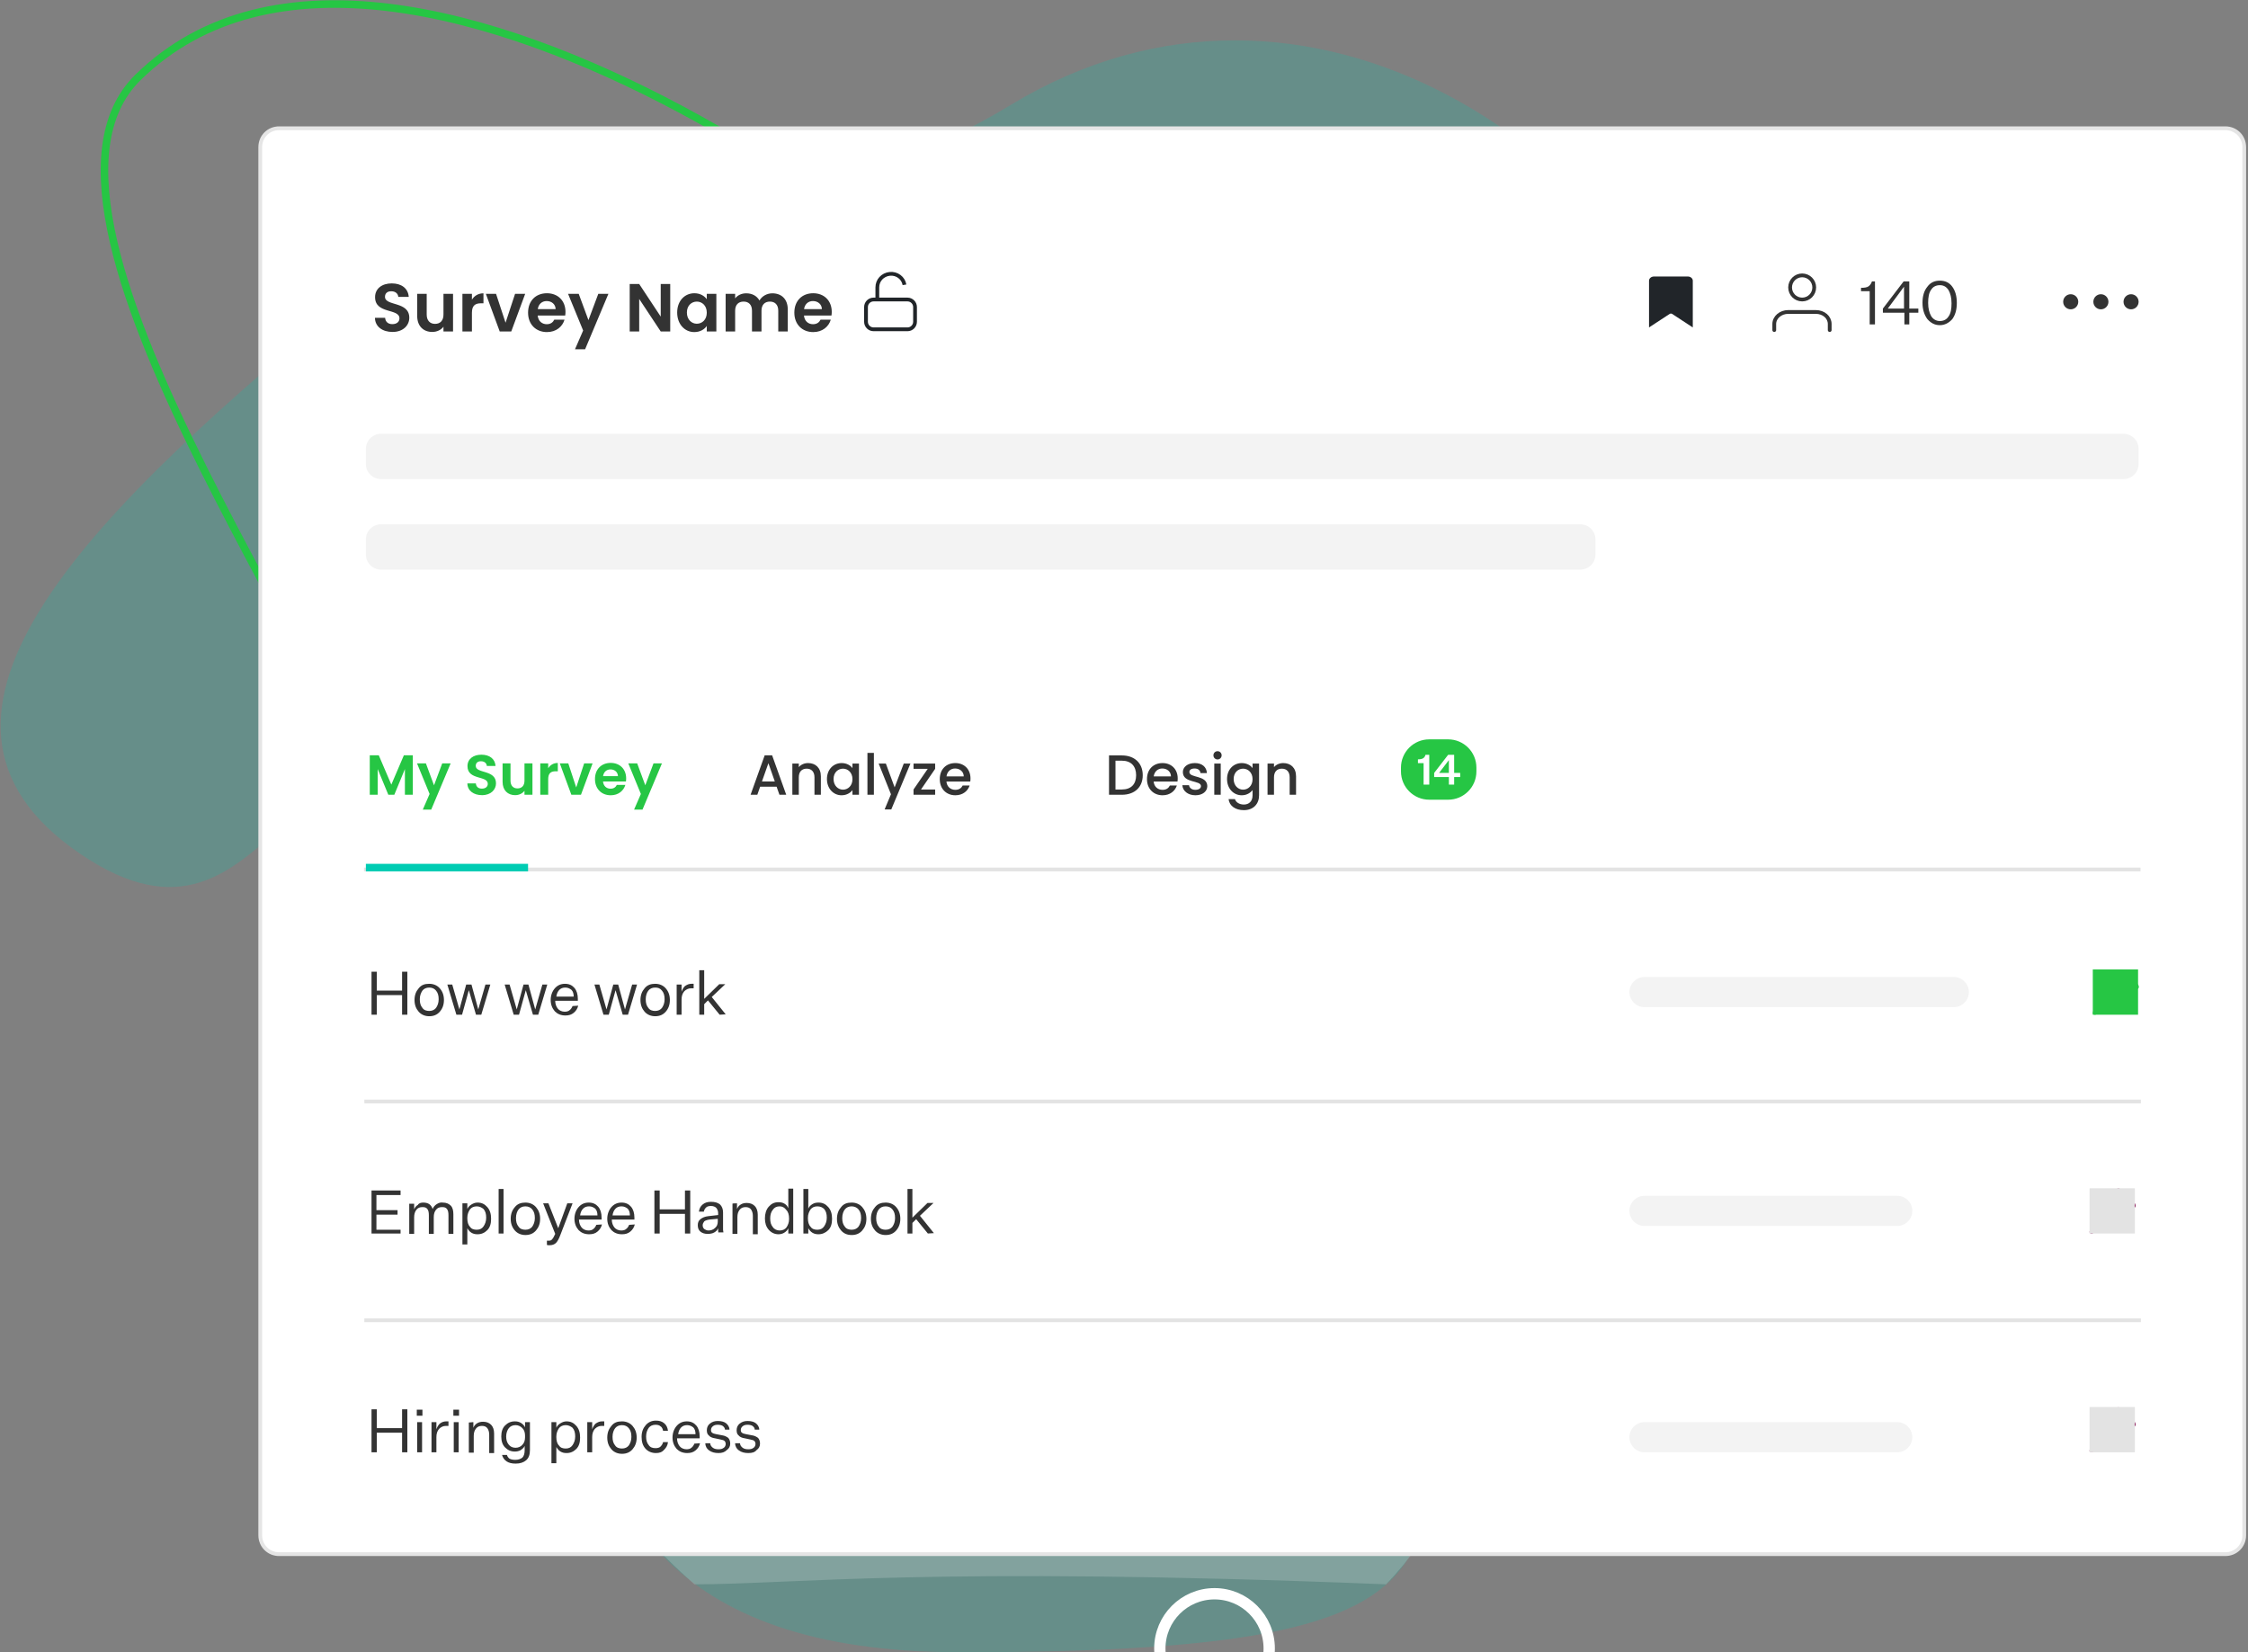 <svg width="596" height="438" viewBox="0 0 596 438" fill="none" xmlns="http://www.w3.org/2000/svg">
    <rect x="0" y="0" width="596" height="438" fill="#808080" stroke="none"/>
    <g clip-path="url(#clip0)">
        <path opacity="0.2" fill-rule="evenodd" clip-rule="evenodd" d="M375.299 320.2C375.299 249.1 488.599 209.4 460.199 118.8C434.999 38 345.999 -19.5 267.999 27.8C190.799 74.6 169.799 16.1 97.199 75.6C24.499 135.1 -32.201 189.9 21.199 226.3C74.599 262.7 74.699 171.4 127.499 226.3C180.399 281.2 97.599 437.9 254.399 438C411.199 438.1 375.299 409.5 375.299 320.2Z" fill="#00CCB3"/>
        <path opacity="0.2" fill-rule="evenodd" clip-rule="evenodd" d="M167.199 399.6L379.599 387C384.499 395.4 380.399 406.4 367.499 420C245.799 415.1 210.899 420 184.099 420C173.699 410.8 168.099 404 167.199 399.6Z" fill="#F3F3F3"/>
        <path d="M36.6 20.5C106.3 -47.7 273.1 84.1 270.8 103.1C264.8 152.9 55.8 341.2 95.4 216.3C102.8 193.1 -3 59.2 36.6 20.5Z" stroke="#26C644" stroke-width="2" stroke-linecap="round" stroke-linejoin="round"/>
        <path fill-rule="evenodd" clip-rule="evenodd" d="M472.699 164.1C470.599 172.3 468.999 178.6 467.999 182.9C421.999 174.8 149.099 185.5 146.699 182.9C148.399 170.4 149.799 161.1 150.699 154.9L472.699 164.1Z" fill="#C0872C"/>
        <path opacity="0.2" fill-rule="evenodd" clip-rule="evenodd" d="M500.5 304C513.2 320.5 521.5 332.9 525.2 341.2C479.3 347.1 162.3 347.1 159.9 344.5C157.3 334.9 154.5 319.9 151.6 299.5L500.5 304Z" fill="#C0872C"/>
        <path d="M161 132C172.046 132 181 123.046 181 112C181 100.954 172.046 92 161 92C149.954 92 141 100.954 141 112C141 123.046 149.954 132 161 132Z" fill="#58595B"/>
        <path d="M161 132C172.046 132 181 123.046 181 112C181 100.954 172.046 92 161 92C149.954 92 141 100.954 141 112C141 123.046 149.954 132 161 132Z" fill="#58595B"/>
        <path d="M161 132C172.046 132 181 123.046 181 112C181 100.954 172.046 92 161 92C149.954 92 141 100.954 141 112C141 123.046 149.954 132 161 132Z" fill="#EEEEEE"/>
        <path fill-rule="evenodd" clip-rule="evenodd" d="M74 34H590C592.8 34 595 36.2 595 39V407C595 409.8 592.8 412 590 412H74C71.2 412 69 409.8 69 407V39C69 36.2 71.2 34 74 34Z" fill="white" stroke="#E5E5E5"/>
        <path d="M554.955 268.1L558.155 264.4L559.555 265.7L555.755 268.9C555.655 269 555.555 269 555.355 269C555.155 269 554.955 268.9 554.855 268.7C554.855 268.5 554.855 268.3 554.955 268.1ZM557.755 260.8C557.555 260.8 557.255 260.9 557.155 261.2C557.055 261.4 557.155 261.7 557.255 261.8L562.155 266.6C562.355 266.8 562.555 266.8 562.855 266.7C563.055 266.6 563.255 266.4 563.255 266.2V263.8L565.355 261.7L565.755 262.1C566.055 262.4 566.555 262.4 566.855 262.1L566.955 262C567.155 261.7 567.055 261.3 566.855 261L563.055 257.3C562.755 257 562.355 257 562.055 257.2C561.755 257.4 561.655 257.9 561.855 258.2L561.955 258.3L562.355 258.7L560.255 260.8H557.755Z" fill="#26C644"/>
        <path fill-rule="evenodd" clip-rule="evenodd" d="M554.855 257H566.855V269H554.855V257Z" fill="#26C644"/>
        <path fill-rule="evenodd" clip-rule="evenodd" d="M436 259H518C520.2 259 522 260.8 522 263C522 265.2 520.2 267 518 267H436C433.8 267 432 265.2 432 263C432 260.8 433.8 259 436 259Z" fill="#F3F3F3"/>
        <path fill-rule="evenodd" clip-rule="evenodd" d="M436 317H503C505.2 317 507 318.8 507 321C507 323.2 505.2 325 503 325H436C433.8 325 432 323.2 432 321C432 318.8 433.8 317 436 317Z" fill="#F3F3F3"/>
        <path fill-rule="evenodd" clip-rule="evenodd" d="M436 377H503C505.2 377 507 378.8 507 381C507 383.2 505.2 385 503 385H436C433.8 385 432 383.2 432 381C432 378.8 433.8 377 436 377Z" fill="#F3F3F3"/>
        <path d="M554.1 326.1L557.3 322.4L558.7 323.7L554.9 326.9C554.8 327 554.7 327 554.5 327C554.3 327 554.1 326.9 554 326.7C554 326.5 554 326.3 554.1 326.1ZM556.9 318.8C556.7 318.8 556.4 318.9 556.3 319.2C556.2 319.4 556.3 319.7 556.4 319.8L561.3 324.6C561.5 324.8 561.7 324.8 562 324.7C562.2 324.6 562.4 324.4 562.4 324.2V321.8L564.5 319.7L564.9 320.1C565.2 320.4 565.7 320.4 566 320.1L566.1 320C566.3 319.7 566.2 319.3 566 319L562.2 315.3C561.9 315 561.5 315 561.2 315.2C560.9 315.4 560.8 315.9 561 316.2L561.1 316.3L561.5 316.7L559.4 318.8H556.9Z" fill="#7E0048"/>
        <path fill-rule="evenodd" clip-rule="evenodd" d="M554 315H566V327H554V315Z" fill="#E3E3E3"/>
        <path d="M322 451.5C330.008 451.5 336.5 445.008 336.5 437C336.5 428.992 330.008 422.5 322 422.5C313.992 422.5 307.5 428.992 307.5 437C307.5 445.008 313.992 451.5 322 451.5Z" stroke="white" stroke-width="3"/>
        <path d="M98.5 269V257.6H99.9V262.6H106.6V257.6H108V269H106.6V263.8H99.9V269H98.5ZM113.8 260.8C114.9 260.8 115.9 261.2 116.6 262C117.3 262.8 117.7 263.8 117.7 265.1C117.7 266.4 117.3 267.4 116.6 268.2C115.9 269 115 269.4 113.8 269.4C112.7 269.4 111.7 269 111 268.2C110.3 267.4 109.9 266.4 109.9 265.1C109.9 263.8 110.3 262.8 111 262C111.7 261.1 112.6 260.8 113.8 260.8ZM113.8 261.8C113 261.8 112.4 262.1 112 262.6C111.6 263.2 111.3 263.9 111.3 264.9C111.3 265.9 111.5 266.6 112 267.2C112.4 267.8 113.1 268 113.8 268C114.6 268 115.2 267.7 115.6 267.2C116 266.6 116.3 265.9 116.3 264.9C116.3 263.9 116.1 263.2 115.6 262.6C115.2 262.1 114.6 261.8 113.8 261.8ZM125 261L126.8 267.6L128.7 261H130L127.6 269H126.2L124.3 262.5L122.5 269H121L118.6 261H119.9L121.8 267.6L123.6 261H125ZM140.1 261L141.9 267.6L143.8 261H145.1L142.7 269H141.3L139.4 262.5L137.6 269H136.2L133.8 261H135.1L137 267.6L138.8 261H140.1ZM153.3 266.6C153.1 267.4 152.7 268 152.1 268.5C151.5 269 150.8 269.2 149.9 269.2C148.7 269.2 147.8 268.8 147.1 268.1C146.4 267.3 146 266.3 146 265.1C146 263.9 146.4 262.8 147.1 262C147.8 261.2 148.7 260.8 149.8 260.8C150.9 260.8 151.7 261.2 152.3 261.9C152.9 262.6 153.2 263.6 153.2 264.8V265.3H147.2C147.2 266.2 147.5 266.9 147.9 267.4C148.3 267.9 149 268.2 149.7 268.2C150.2 268.2 150.7 268.1 151 267.8C151.3 267.6 151.6 267.2 151.8 266.7L153.3 266.6ZM149.9 261.8C149.2 261.8 148.7 262 148.3 262.4C147.9 262.8 147.6 263.4 147.5 264.2H152.1C152.1 263.4 151.9 262.8 151.5 262.4C151.1 262.1 150.6 261.8 149.9 261.8ZM163.9 261L165.7 267.6L167.6 261H168.9L166.5 269H165.1L163.2 262.5L161.4 269H160L157.6 261H158.9L160.8 267.6L162.6 261H163.9ZM173.7 260.8C174.8 260.8 175.8 261.2 176.5 262C177.2 262.8 177.6 263.8 177.6 265.1C177.6 266.4 177.2 267.4 176.5 268.2C175.8 269 174.9 269.4 173.7 269.4C172.6 269.4 171.6 269 170.9 268.2C170.2 267.4 169.8 266.4 169.8 265.1C169.8 263.8 170.2 262.8 170.9 262C171.6 261.1 172.6 260.8 173.7 260.8ZM173.7 261.8C172.9 261.8 172.3 262.1 171.9 262.6C171.5 263.1 171.2 263.9 171.2 264.9C171.2 265.9 171.4 266.6 171.9 267.2C172.3 267.8 173 268 173.7 268C174.5 268 175.1 267.7 175.5 267.2C175.9 266.6 176.2 265.9 176.2 264.9C176.2 263.9 176 263.2 175.5 262.6C175 262 174.5 261.8 173.7 261.8ZM183.3 260.8C183.4 260.8 183.5 260.8 183.6 260.8C183.7 260.8 183.8 260.8 183.9 260.8V262C183.8 262 183.7 262 183.6 262C183.5 262 183.3 262 183.2 262C182.5 262 181.9 262.3 181.4 262.8C180.9 263.4 180.7 264.1 180.7 265V269H179.4V261H180.7V262.9C180.9 262.3 181.2 261.8 181.6 261.4C182.2 261 182.7 260.8 183.3 260.8ZM190.8 269L187.7 265.2L186.7 266.2V269H185.4V257.2H186.7V264.8L190.7 260.9H192.3L188.7 264.3L192.4 268.9L190.8 269Z" fill="#333333"/>
        <path d="M97.1 350H567.1" stroke="#E3E3E3" stroke-linecap="square"/>
        <path d="M97.1 292H567.1" stroke="#E3E3E3" stroke-linecap="square"/>
        <path d="M106.2 327H98.5V315.6H106.2V316.8H99.8V320.8H105.4V322H99.8V326H106.2V327ZM112.2 318.8C112.8 318.8 113.3 318.9 113.8 319.2C114.2 319.5 114.5 319.9 114.7 320.5C114.9 320 115.3 319.5 115.8 319.2C116.3 318.9 116.8 318.7 117.4 318.8C118.3 318.8 119 319.1 119.5 319.6C120 320.1 120.2 320.9 120.2 321.9V327.1H118.9V322.2C118.9 321.4 118.8 320.9 118.5 320.5C118.2 320.1 117.8 320 117.2 320C116.5 320 116 320.2 115.6 320.7C115.2 321.2 115 321.8 115 322.7V327.1H113.7V322.2C113.7 321.4 113.6 320.9 113.3 320.5C113 320.1 112.6 320 112 320C111.3 320 110.8 320.2 110.4 320.7C110 321.2 109.8 321.9 109.8 322.7V327.1H108.5V319.1H109.8V320.6C110 320.1 110.3 319.7 110.8 319.4C111.1 318.9 111.7 318.8 112.2 318.8ZM126.6 327.2C126 327.2 125.5 327.1 125 326.8C124.5 326.5 124.2 326.1 123.9 325.6V329.9H122.6V319H123.9V320.5C124.1 320 124.5 319.6 125 319.3C125.5 319 126 318.8 126.6 318.8C127.7 318.8 128.5 319.2 129.2 320C129.9 320.8 130.2 321.8 130.2 323.1C130.2 324.4 129.9 325.4 129.2 326.1C128.5 326.8 127.7 327.2 126.6 327.2ZM126.4 319.8C125.6 319.8 125 320.1 124.6 320.6C124.2 321.2 123.9 321.9 123.9 322.8V323C123.9 323.9 124.1 324.7 124.6 325.2C125 325.8 125.6 326 126.4 326C127.2 326 127.8 325.7 128.2 325.1C128.6 324.5 128.9 323.8 128.9 322.8C128.9 321.8 128.7 321.1 128.2 320.5C127.7 320.1 127.1 319.8 126.4 319.8ZM133.5 327H132.2V315.2H133.5V327ZM139.3 318.8C140.4 318.8 141.4 319.2 142.1 320C142.8 320.8 143.2 321.8 143.2 323.1C143.2 324.4 142.8 325.4 142.1 326.2C141.4 327 140.5 327.4 139.3 327.4C138.2 327.4 137.2 327 136.5 326.2C135.8 325.4 135.4 324.4 135.4 323.1C135.4 321.8 135.8 320.8 136.5 320C137.2 319.1 138.2 318.8 139.3 318.8ZM139.3 319.8C138.5 319.8 137.9 320.1 137.5 320.6C137.1 321.1 136.8 321.9 136.8 322.9C136.8 323.9 137 324.6 137.5 325.2C137.9 325.8 138.6 326 139.3 326C140.1 326 140.7 325.7 141.1 325.2C141.5 324.6 141.8 323.9 141.8 322.9C141.8 321.9 141.6 321.2 141.1 320.6C140.7 320.1 140.1 319.8 139.3 319.8ZM145.5 328.9C145.9 328.9 146.2 328.8 146.4 328.5C146.6 328.3 146.9 327.8 147.2 327.1L144 319H145.4L148 325.6L150.4 319H151.8L148.6 327.3C148.2 328.4 147.8 329.1 147.4 329.5C147 329.9 146.4 330.1 145.8 330.1C145.7 330.1 145.6 330.1 145.4 330.1C145.3 330.1 145.1 330.1 145 330V328.9C145.1 328.9 145.2 328.9 145.3 328.9C145.2 328.9 145.3 328.9 145.5 328.9ZM159.6 324.6C159.4 325.4 159 326 158.4 326.5C157.8 327 157.1 327.2 156.2 327.2C155 327.2 154.1 326.8 153.4 326.1C152.7 325.3 152.3 324.3 152.3 323.1C152.3 321.9 152.7 320.8 153.4 320C154.1 319.2 155 318.8 156.1 318.8C157.2 318.8 158 319.2 158.6 319.9C159.2 320.6 159.5 321.6 159.5 322.8V323.3H153.5C153.5 324.2 153.8 324.9 154.2 325.4C154.6 325.9 155.3 326.2 156 326.2C156.5 326.2 157 326.1 157.3 325.8C157.6 325.6 157.9 325.2 158.1 324.7L159.6 324.6ZM156.2 319.8C155.5 319.8 155 320 154.6 320.4C154.2 320.8 153.9 321.4 153.8 322.2H158.4C158.4 321.4 158.2 320.8 157.8 320.4C157.4 320.1 156.9 319.8 156.2 319.8ZM168.3 324.6C168.1 325.4 167.7 326 167.1 326.5C166.5 327 165.8 327.2 164.9 327.2C163.7 327.2 162.8 326.8 162.1 326.1C161.4 325.3 161 324.3 161 323.1C161 321.9 161.4 320.8 162.1 320C162.8 319.2 163.7 318.8 164.8 318.8C165.9 318.8 166.7 319.2 167.3 319.9C167.9 320.6 168.2 321.6 168.2 322.8V323.3H162.2C162.2 324.2 162.5 324.9 162.9 325.4C163.3 325.9 164 326.2 164.7 326.2C165.2 326.2 165.7 326.1 166 325.8C166.3 325.6 166.6 325.2 166.8 324.7L168.3 324.6ZM164.8 319.8C164.1 319.8 163.6 320 163.2 320.4C162.8 320.8 162.5 321.4 162.4 322.2H167C167 321.4 166.8 320.8 166.4 320.4C166 320.1 165.5 319.8 164.8 319.8ZM173.5 327V315.6H174.9V320.6H181.6V315.6H183V327H181.6V321.8H174.9V327H173.5ZM190.5 327C190.5 326.8 190.4 326.5 190.4 326.3C190.4 326.1 190.4 325.9 190.4 325.6C190.2 326.1 189.9 326.4 189.4 326.7C188.9 327 188.3 327.1 187.6 327.1C186.8 327.1 186.2 326.9 185.7 326.5C185.2 326.1 185 325.5 185 324.8C185 324.1 185.2 323.6 185.7 323.2C186.2 322.8 186.9 322.5 187.8 322.4L190.4 322.1V321.6C190.4 321 190.2 320.6 189.9 320.2C189.6 319.9 189.1 319.7 188.5 319.7C188 319.7 187.5 319.8 187.2 320.1C186.9 320.4 186.7 320.7 186.6 321.2H185.3C185.4 320.4 185.7 319.8 186.3 319.3C186.9 318.8 187.6 318.6 188.5 318.6C189.5 318.6 190.3 318.8 190.9 319.3C191.4 319.8 191.7 320.5 191.7 321.4V325.1C191.7 325.5 191.7 325.8 191.7 326C191.7 326.3 191.8 326.5 191.8 326.7H190.5V327ZM186.3 324.8C186.3 325.2 186.4 325.5 186.7 325.8C187 326 187.4 326.2 187.8 326.2C188.5 326.2 189.1 326 189.6 325.5C190.1 325.1 190.3 324.5 190.3 323.8V323.1L188.1 323.3C187.4 323.4 186.9 323.6 186.7 323.8C186.5 324.1 186.3 324.4 186.3 324.8ZM195.4 319V320.5C195.6 320 195.9 319.6 196.4 319.3C196.9 319 197.4 318.9 198 318.9C198.9 318.9 199.6 319.2 200.1 319.7C200.6 320.2 200.9 321 200.9 322V327.2H199.6V322.3C199.6 321.6 199.4 321 199.1 320.6C198.8 320.2 198.3 320 197.7 320C197 320 196.5 320.2 196.1 320.7C195.7 321.2 195.5 321.8 195.5 322.7V327.1H194.2V319.1C194.1 319 195.4 319 195.4 319ZM206.4 327.2C205.4 327.2 204.5 326.8 203.8 326C203.1 325.2 202.8 324.2 202.8 323C202.8 321.8 203.1 320.7 203.8 319.9C204.5 319.1 205.3 318.7 206.4 318.7C207 318.7 207.5 318.8 208 319.1C208.5 319.4 208.8 319.8 209 320.3V315.1H210.3V327H209V325.6C208.8 326.1 208.4 326.5 207.9 326.8C207.6 327 207 327.2 206.4 327.2ZM206.7 319.8C205.9 319.8 205.3 320.1 204.9 320.7C204.4 321.3 204.2 322.1 204.2 323C204.2 324 204.4 324.7 204.9 325.3C205.3 325.9 206 326.2 206.7 326.2C207.5 326.2 208.1 325.9 208.5 325.4C208.9 324.8 209.2 324.1 209.2 323.2V323C209.2 322.1 209 321.3 208.5 320.8C208 320.1 207.4 319.8 206.7 319.8ZM217 327.2C216.4 327.2 215.9 327.1 215.4 326.8C214.9 326.5 214.6 326.1 214.3 325.6V327H213V315.2H214.3V320.4C214.5 319.9 214.9 319.5 215.4 319.2C215.9 318.9 216.4 318.8 217 318.8C218.1 318.8 218.9 319.2 219.6 320C220.3 320.8 220.6 321.8 220.6 323.1C220.6 324.4 220.3 325.4 219.6 326.1C218.9 326.8 218 327.2 217 327.2ZM216.7 319.8C215.9 319.8 215.3 320.1 214.9 320.6C214.5 321.2 214.2 321.9 214.2 322.8V323C214.2 323.9 214.4 324.7 214.9 325.2C215.3 325.8 215.9 326 216.7 326C217.5 326 218.1 325.7 218.5 325.1C218.9 324.5 219.2 323.8 219.2 322.8C219.2 321.8 219 321.1 218.5 320.5C218.1 320.1 217.5 319.8 216.7 319.8ZM225.8 318.8C226.9 318.8 227.9 319.2 228.6 320C229.3 320.8 229.7 321.8 229.7 323.1C229.7 324.4 229.3 325.4 228.6 326.2C227.9 327 227 327.4 225.8 327.4C224.6 327.4 223.7 327 223 326.2C222.3 325.4 221.9 324.4 221.9 323.1C221.9 321.8 222.3 320.8 223 320C223.7 319.1 224.6 318.8 225.8 318.8ZM225.8 319.8C225 319.8 224.4 320.1 224 320.6C223.6 321.1 223.3 321.9 223.3 322.9C223.3 323.9 223.5 324.6 224 325.2C224.4 325.8 225.1 326 225.8 326C226.6 326 227.2 325.7 227.6 325.2C228 324.6 228.3 323.9 228.3 322.9C228.3 321.9 228.1 321.2 227.6 320.6C227.2 320.1 226.5 319.8 225.8 319.8ZM234.8 318.8C235.9 318.8 236.9 319.2 237.6 320C238.3 320.8 238.7 321.8 238.7 323.1C238.7 324.4 238.3 325.4 237.6 326.2C236.9 327 236 327.4 234.8 327.4C233.7 327.4 232.7 327 232 326.2C231.3 325.4 230.9 324.4 230.9 323.1C230.9 321.8 231.3 320.8 232 320C232.7 319.1 233.7 318.8 234.8 318.8ZM234.8 319.8C234 319.8 233.4 320.1 233 320.6C232.6 321.1 232.3 321.9 232.3 322.9C232.3 323.9 232.5 324.6 233 325.2C233.4 325.8 234.1 326 234.8 326C235.6 326 236.2 325.7 236.6 325.2C237 324.6 237.3 323.9 237.3 322.9C237.3 321.9 237.1 321.2 236.6 320.6C236.2 320.1 235.6 319.8 234.8 319.8ZM246 327L242.9 323.2L241.9 324.2V327H240.6V315.2H241.9V322.8L245.9 318.9H247.5L243.9 322.3L247.6 326.9L246 327Z" fill="#333333"/>
        <path d="M554.1 384.1L557.3 380.4L558.7 381.7L554.9 384.9C554.8 385 554.7 385 554.5 385C554.3 385 554.1 384.9 554 384.7C554 384.5 554 384.3 554.1 384.1ZM556.9 376.8C556.7 376.8 556.4 376.9 556.3 377.2C556.2 377.4 556.3 377.7 556.4 377.8L561.3 382.6C561.5 382.8 561.7 382.8 562 382.7C562.2 382.6 562.4 382.4 562.4 382.2V379.8L564.5 377.7L564.9 378.1C565.2 378.4 565.7 378.4 566 378.1L566.1 378C566.3 377.7 566.2 377.3 566 377L562.2 373.3C561.9 373 561.5 373 561.2 373.2C560.9 373.4 560.8 373.9 561 374.2L561.1 374.3L561.5 374.7L559.4 376.8H556.9Z" fill="#7E0048"/>
        <path fill-rule="evenodd" clip-rule="evenodd" d="M554 373H566V385H554V373Z" fill="#E3E3E3"/>
        <path d="M98.5 385V373.6H99.9V378.6H106.6V373.6H108V385H106.6V379.8H99.9V385H98.5ZM110.5 375.3V373.7H112V375.3H110.5ZM110.6 385V377H111.9V385H110.6ZM118.3 376.8C118.4 376.8 118.5 376.8 118.6 376.8C118.7 376.8 118.8 376.8 118.9 376.8V378C118.8 378 118.7 378 118.6 378C118.5 378 118.3 378 118.2 378C117.5 378 116.9 378.3 116.4 378.8C115.9 379.4 115.7 380.1 115.7 381V385H114.4V377H115.7V378.9C115.9 378.3 116.2 377.8 116.6 377.4C117.1 377 117.7 376.8 118.3 376.8ZM120.2 375.3V373.7H121.7V375.3H120.2ZM120.3 385V377H121.6V385H120.3ZM125.5 377V378.5C125.7 378 126 377.6 126.5 377.3C127 377 127.5 376.9 128.1 376.9C129 376.9 129.7 377.2 130.2 377.7C130.7 378.2 131 379 131 380V385.2H129.7V380.3C129.7 379.6 129.5 379 129.2 378.6C128.9 378.2 128.4 378 127.8 378C127.1 378 126.6 378.2 126.2 378.7C125.8 379.2 125.6 379.8 125.6 380.7V385.1H124.3V377.1L125.5 377ZM136.6 387C137.4 387 138 386.8 138.5 386.4C138.9 386 139.1 385.3 139.1 384.5V383.3C138.9 383.8 138.5 384.1 138.1 384.4C137.6 384.7 137 384.8 136.5 384.8C135.4 384.8 134.6 384.4 133.9 383.7C133.2 383 132.9 382 132.9 380.8C132.9 379.6 133.2 378.6 133.9 377.9C134.6 377.2 135.4 376.8 136.5 376.8C137.1 376.8 137.6 376.9 138.1 377.2C138.6 377.5 139 377.9 139.2 378.4V377H140.5V384.4C140.5 385.6 140.2 386.5 139.5 387.1C138.8 387.7 137.9 388 136.7 388C135.7 388 134.9 387.8 134.3 387.4C133.7 387 133.3 386.4 133.1 385.7H134.4C134.5 386.1 134.8 386.5 135.1 386.7C135.5 386.9 136 387 136.6 387ZM136.7 383.8C137.4 383.8 138.1 383.5 138.5 383C139 382.5 139.2 381.8 139.2 381V380.6C139.2 379.8 139 379.1 138.5 378.6C138 378.1 137.4 377.8 136.7 377.8C135.9 377.8 135.3 378.1 134.9 378.6C134.5 379.1 134.2 379.9 134.2 380.8C134.2 381.7 134.4 382.4 134.9 383C135.3 383.5 135.9 383.8 136.7 383.8ZM150.2 385.2C149.6 385.2 149.1 385.1 148.6 384.8C148.1 384.5 147.8 384.1 147.5 383.6V387.9H146.2V377H147.5V378.5C147.7 378 148.1 377.6 148.6 377.3C149.1 377 149.6 376.8 150.2 376.8C151.3 376.8 152.1 377.2 152.8 378C153.5 378.8 153.8 379.8 153.8 381.1C153.8 382.4 153.5 383.4 152.8 384.1C152.1 384.8 151.3 385.2 150.2 385.2ZM150 377.8C149.2 377.8 148.6 378.1 148.2 378.6C147.8 379.2 147.5 379.9 147.5 380.8V381C147.5 381.9 147.7 382.7 148.2 383.2C148.6 383.8 149.2 384 150 384C150.8 384 151.4 383.7 151.8 383.1C152.2 382.5 152.5 381.8 152.5 380.8C152.5 379.8 152.3 379.1 151.8 378.5C151.3 378.1 150.7 377.8 150 377.8ZM159.6 376.8C159.7 376.8 159.8 376.8 159.9 376.8C160 376.8 160.1 376.8 160.2 376.8V378C160.1 378 160 378 159.9 378C159.8 378 159.6 378 159.5 378C158.8 378 158.2 378.3 157.7 378.8C157.2 379.4 157 380.1 157 381V385H155.7V377H157V378.9C157.2 378.3 157.5 377.8 157.9 377.4C158.5 377 159 376.8 159.6 376.8ZM164.9 376.8C166 376.8 167 377.2 167.7 378C168.4 378.8 168.8 379.8 168.8 381.1C168.8 382.4 168.4 383.4 167.7 384.2C167 385 166.1 385.4 164.9 385.4C163.8 385.4 162.8 385 162.1 384.2C161.4 383.4 161 382.4 161 381.1C161 379.8 161.4 378.8 162.1 378C162.8 377.1 163.7 376.8 164.9 376.8ZM164.9 377.8C164.1 377.8 163.5 378.1 163.1 378.6C162.7 379.1 162.4 379.9 162.4 380.9C162.4 381.9 162.6 382.6 163.1 383.2C163.5 383.8 164.2 384 164.9 384C165.7 384 166.3 383.7 166.7 383.2C167.1 382.6 167.4 381.9 167.4 380.9C167.4 379.9 167.2 379.2 166.7 378.6C166.3 378.1 165.7 377.8 164.9 377.8ZM173.9 385.2C172.8 385.2 171.8 384.8 171.1 384C170.4 383.2 170.1 382.2 170.1 380.9C170.1 379.6 170.5 378.6 171.2 377.8C171.9 377 172.8 376.6 173.9 376.6C174.8 376.6 175.5 376.8 176.1 377.3C176.7 377.8 177 378.5 177.1 379.3H175.8C175.7 378.8 175.5 378.3 175.1 378.1C174.8 377.8 174.3 377.7 173.8 377.7C173 377.7 172.4 378 172 378.5C171.6 379.1 171.3 379.8 171.3 380.8C171.3 381.8 171.5 382.5 172 383.1C172.4 383.7 173 383.9 173.8 383.9C174.3 383.9 174.8 383.8 175.1 383.5C175.4 383.2 175.7 382.8 175.8 382.3H177.1C177 383.2 176.6 383.8 176.1 384.3C175.5 385 174.8 385.2 173.9 385.2ZM185.6 382.6C185.4 383.4 185 384 184.4 384.5C183.8 385 183.1 385.2 182.2 385.2C181 385.2 180.1 384.8 179.4 384.1C178.7 383.3 178.3 382.3 178.3 381.1C178.3 379.9 178.7 378.8 179.4 378C180.1 377.2 181 376.8 182.1 376.8C183.2 376.8 184 377.2 184.6 377.9C185.2 378.6 185.5 379.6 185.5 380.8V381.3H179.5C179.5 382.2 179.8 382.9 180.2 383.4C180.6 383.9 181.3 384.2 182 384.2C182.5 384.2 183 384.1 183.3 383.8C183.6 383.6 183.9 383.2 184.1 382.7L185.6 382.6ZM182.2 377.8C181.5 377.8 181 378 180.6 378.4C180.2 378.8 179.9 379.4 179.8 380.2H184.4C184.4 379.4 184.2 378.8 183.8 378.4C183.4 378.1 182.9 377.8 182.2 377.8ZM190.5 385.2C189.5 385.2 188.7 385 188 384.5C187.4 384.1 187 383.4 187 382.6H188.3C188.3 383.1 188.6 383.5 189 383.8C189.4 384.1 189.9 384.2 190.5 384.2C191.1 384.2 191.5 384.1 191.9 383.8C192.2 383.6 192.4 383.2 192.4 382.8C192.4 382.5 192.3 382.2 192.1 382C191.9 381.8 191.5 381.7 191 381.6L189.6 381.3C188.8 381.2 188.2 380.9 187.9 380.5C187.5 380.2 187.4 379.7 187.4 379.1C187.4 378.4 187.7 377.8 188.2 377.4C188.8 376.9 189.5 376.7 190.3 376.7C191.2 376.7 192 376.9 192.5 377.3C193 377.7 193.4 378.3 193.4 379H192.2C192.2 378.6 192 378.3 191.6 378C191.3 377.8 190.8 377.7 190.3 377.7C189.8 377.7 189.3 377.8 189 378.1C188.7 378.3 188.5 378.7 188.5 379.1C188.5 379.4 188.6 379.7 188.8 379.8C189 380 189.4 380.1 189.9 380.2L191.5 380.5C192.2 380.6 192.7 380.9 193.1 381.2C193.4 381.6 193.6 382 193.6 382.7C193.6 383.4 193.3 384 192.7 384.4C192.1 385 191.4 385.2 190.5 385.2ZM198.4 385.2C197.4 385.2 196.6 385 195.9 384.5C195.3 384.1 194.9 383.4 194.9 382.6H196.2C196.2 383.1 196.5 383.5 196.9 383.8C197.3 384.1 197.8 384.2 198.4 384.2C199 384.2 199.4 384.1 199.8 383.8C200.1 383.6 200.3 383.2 200.3 382.8C200.3 382.5 200.2 382.2 200 382C199.8 381.8 199.4 381.7 198.9 381.6L197.5 381.3C196.7 381.2 196.1 380.9 195.8 380.5C195.4 380.2 195.3 379.7 195.3 379.1C195.3 378.4 195.6 377.8 196.1 377.4C196.7 376.9 197.4 376.7 198.2 376.7C199.1 376.7 199.9 376.9 200.4 377.3C200.9 377.7 201.3 378.3 201.3 379H200.1C200.1 378.6 199.9 378.3 199.5 378C199.2 377.8 198.7 377.7 198.2 377.7C197.7 377.7 197.2 377.8 196.9 378.1C196.6 378.3 196.4 378.7 196.4 379.1C196.4 379.4 196.5 379.7 196.7 379.8C196.9 380 197.3 380.1 197.8 380.2L199.4 380.5C200.1 380.6 200.6 380.9 201 381.2C201.3 381.6 201.5 382 201.5 382.7C201.5 383.4 201.2 384 200.6 384.4C200.1 385 199.4 385.2 198.4 385.2Z" fill="#333333"/>
        <path fill-rule="evenodd" clip-rule="evenodd" d="M101 115H563C565.2 115 567 116.8 567 119V123C567 125.2 565.2 127 563 127H101C98.8 127 97 125.2 97 123V119C97 116.8 98.8 115 101 115Z" fill="#F3F3F3"/>
        <path fill-rule="evenodd" clip-rule="evenodd" d="M101 139H419C421.2 139 423 140.8 423 143V147C423 149.2 421.2 151 419 151H101C98.8 151 97 149.2 97 147V143C97 140.8 98.8 139 101 139Z" fill="#F3F3F3"/>
        <path d="M231.6 79.4H240.6C241.7 79.4 242.6 80.3 242.6 81.4V85.3C242.6 86.4 241.7 87.3 240.6 87.3H231.6C230.5 87.3 229.6 86.4 229.6 85.3V81.4C229.6 80.3 230.5 79.4 231.6 79.4Z" stroke="#212529" stroke-miterlimit="10"/>
        <path d="M232.6 79.1V76.2C232.6 74.3 234 72.8 235.9 72.6C237.8 72.4 239.5 73.7 239.8 75.5" stroke="#212529" stroke-miterlimit="10"/>
        <path d="M97 230.5H567" stroke="#E3E3E3" stroke-linecap="square"/>
        <path d="M98 230H139" stroke="#00CCB3" stroke-width="2" stroke-linecap="square"/>
        <path fill-rule="evenodd" clip-rule="evenodd" d="M378.932 195H383.932C388.632 195 392.432 198.8 392.432 203.5V204.5C392.432 209.2 388.632 213 383.932 213H378.932C374.232 213 370.432 209.2 370.432 204.5V203.5C370.432 198.8 374.232 195 378.932 195Z" fill="#26C644" stroke="white" stroke-width="2"/>
        <path d="M375.932 202.3V201.3C376.532 201.3 377.032 201.2 377.332 201C377.632 200.8 377.832 200.5 377.932 200.1H378.932V208H377.432V202.3H375.932ZM385.532 200.1V204.9H387.132V206H385.532V208H384.132V206H380.232V204.9L383.932 200.1H385.532ZM384.132 201.5L381.532 204.9H384.132V201.5Z" fill="white"/>
        <path d="M448.799 86.801V74.401C448.799 73.801 448.199 73.301 447.499 73.301H438.499C437.799 73.301 437.199 73.801 437.199 74.401V86.801L442.699 83.201C442.899 83.101 443.099 83.101 443.299 83.201L448.799 86.801Z" fill="#212529"/>
        <path d="M493.4 77.2V76.3C494.3 76.3 495 76.2 495.4 75.9C495.8 75.6 496.1 75.2 496.3 74.6H497.1V86H495.7V77.2H493.4ZM506.2 74.6V81.8H508.6V82.9H506.2V86H504.9V82.9H499.2V81.8L504.7 74.6C504.6 74.6 506.2 74.6 506.2 74.6ZM504.8 76L500.5 81.8H504.8V76ZM514.3 86.2C512.9 86.2 511.9 85.6 511 84.6C510.2 83.5 509.7 82.1 509.7 80.3C509.7 78.5 510.1 77.1 511 76C511.8 74.9 512.9 74.4 514.3 74.4C515.7 74.4 516.8 74.9 517.6 76C518.4 77.1 518.8 78.5 518.8 80.3C518.8 82.1 518.4 83.5 517.6 84.6C516.7 85.6 515.6 86.2 514.3 86.2ZM514.3 75.6C513.3 75.6 512.5 76 512 76.8C511.4 77.6 511.2 78.8 511.2 80.3C511.2 81.8 511.5 82.9 512 83.8C512.5 84.6 513.3 85.1 514.3 85.1C515.3 85.1 516.1 84.7 516.6 83.9C517.2 83.1 517.4 81.9 517.4 80.4C517.4 78.9 517.1 77.8 516.6 76.9C516 76 515.3 75.6 514.3 75.6Z" fill="#333333"/>
        <path d="M485.1 87.5V85.9C485.1 84.1 483.5 82.7 481.4 82.7H474.1C472.1 82.7 470.4 84.1 470.4 85.9V87.5" stroke="#333333" stroke-linecap="round" stroke-linejoin="round"/>
        <path d="M477.8 79.4C479.567 79.4 481 77.967 481 76.2C481 74.433 479.567 73 477.8 73C476.032 73 474.6 74.433 474.6 76.2C474.6 77.967 476.032 79.4 477.8 79.4Z" stroke="#333333" stroke-linecap="round" stroke-linejoin="round"/>
        <path d="M549 82C550.105 82 551 81.105 551 80C551 78.895 550.105 78 549 78C547.895 78 547 78.895 547 80C547 81.105 547.895 82 549 82Z" fill="#333333"/>
        <path d="M565 82C566.105 82 567 81.105 567 80C567 78.895 566.105 78 565 78C563.895 78 563 78.895 563 80C563 81.105 563.895 82 565 82Z" fill="#333333"/>
        <path d="M557 82C558.105 82 559 81.105 559 80C559 78.895 558.105 78 557 78C555.895 78 555 78.895 555 80C555 81.105 555.895 82 557 82Z" fill="#333333"/>
        <path d="M108.514 84.236C108.514 79.808 102.07 81.212 102.07 78.692C102.07 77.666 102.808 77.18 103.798 77.216C104.878 77.234 105.544 77.882 105.598 78.71H108.37C108.208 76.442 106.444 75.128 103.87 75.128C101.278 75.128 99.442 76.496 99.442 78.764C99.424 83.318 105.904 81.68 105.904 84.398C105.904 85.298 105.202 85.928 104.014 85.928C102.844 85.928 102.178 85.262 102.106 84.254H99.406C99.442 86.63 101.458 87.998 104.068 87.998C106.93 87.998 108.514 86.216 108.514 84.236ZM120.113 77.9H117.575V83.39C117.575 84.992 116.711 85.856 115.343 85.856C114.011 85.856 113.129 84.992 113.129 83.39V77.9H110.609V83.75C110.609 86.486 112.283 87.998 114.605 87.998C115.847 87.998 116.945 87.458 117.575 86.612V87.872H120.113V77.9ZM125.119 82.904C125.119 80.978 126.019 80.402 127.513 80.402H128.179V77.756C126.793 77.756 125.749 78.422 125.119 79.448V77.9H122.599V87.872H125.119V82.904ZM128.815 77.9L132.487 87.872H135.547L139.237 77.9H136.555L134.035 85.55L131.515 77.9H128.815ZM144.936 79.808C146.232 79.808 147.276 80.636 147.312 81.95H142.578C142.776 80.582 143.73 79.808 144.936 79.808ZM149.67 84.74H146.952C146.628 85.406 146.034 85.946 144.954 85.946C143.694 85.946 142.686 85.118 142.56 83.642H149.85C149.904 83.318 149.922 82.994 149.922 82.67C149.922 79.7 147.888 77.738 145.008 77.738C142.056 77.738 140.004 79.736 140.004 82.886C140.004 86.018 142.11 88.034 145.008 88.034C147.474 88.034 149.13 86.576 149.67 84.74ZM156.01 84.866L153.436 77.9H150.61L154.606 87.62L152.446 92.588H155.128L161.302 77.9H158.62L156.01 84.866ZM175.175 75.29V83.93L169.469 75.29H166.949V87.872H169.469V79.25L175.175 87.872H177.695V75.29H175.175ZM179.537 82.85C179.537 85.964 181.553 88.034 184.073 88.034C185.657 88.034 186.791 87.278 187.385 86.414V87.872H189.923V77.9H187.385V79.322C186.791 78.494 185.693 77.738 184.091 77.738C181.553 77.738 179.537 79.736 179.537 82.85ZM187.385 82.886C187.385 84.776 186.125 85.82 184.739 85.82C183.389 85.82 182.111 84.74 182.111 82.85C182.111 80.96 183.389 79.952 184.739 79.952C186.125 79.952 187.385 80.996 187.385 82.886ZM206.335 87.872H208.855V82.022C208.855 79.268 207.163 77.756 204.769 77.756C203.311 77.756 201.997 78.53 201.349 79.664C200.665 78.422 199.387 77.756 197.839 77.756C196.597 77.756 195.535 78.278 194.905 79.106V77.9H192.385V87.872H194.905V82.364C194.905 80.78 195.787 79.952 197.155 79.952C198.487 79.952 199.369 80.78 199.369 82.364V87.872H201.889V82.364C201.889 80.78 202.771 79.952 204.121 79.952C205.453 79.952 206.335 80.78 206.335 82.364V87.872ZM215.53 79.808C216.826 79.808 217.87 80.636 217.906 81.95H213.172C213.37 80.582 214.324 79.808 215.53 79.808ZM220.264 84.74H217.546C217.222 85.406 216.628 85.946 215.548 85.946C214.288 85.946 213.28 85.118 213.154 83.642H220.444C220.498 83.318 220.516 82.994 220.516 82.67C220.516 79.7 218.482 77.738 215.602 77.738C212.65 77.738 210.598 79.736 210.598 82.886C210.598 86.018 212.704 88.034 215.602 88.034C218.068 88.034 219.724 86.576 220.264 84.74Z" fill="#333333"/>
        <path d="M98.035 210.688H100.135V203.877L102.955 210.688H104.545L107.35 203.877V210.688H109.45V200.217H107.08L103.75 208.002L100.42 200.217H98.035V210.688ZM115.066 208.182L112.921 202.377H110.566L113.896 210.477L112.096 214.618H114.331L119.476 202.377H117.241L115.066 208.182ZM131.502 207.657C131.502 203.967 126.132 205.137 126.132 203.037C126.132 202.182 126.747 201.777 127.572 201.807C128.472 201.822 129.027 202.362 129.072 203.052H131.382C131.247 201.162 129.777 200.067 127.632 200.067C125.472 200.067 123.942 201.207 123.942 203.097C123.927 206.892 129.327 205.527 129.327 207.792C129.327 208.542 128.742 209.067 127.752 209.067C126.777 209.067 126.222 208.512 126.162 207.672H123.912C123.942 209.652 125.622 210.793 127.797 210.793C130.182 210.793 131.502 209.307 131.502 207.657ZM141.168 202.377H139.053V206.952C139.053 208.287 138.333 209.007 137.193 209.007C136.083 209.007 135.348 208.287 135.348 206.952V202.377H133.248V207.252C133.248 209.532 134.643 210.793 136.578 210.793C137.613 210.793 138.528 210.342 139.053 209.637V210.688H141.168V202.377ZM145.34 206.547C145.34 204.942 146.09 204.462 147.335 204.462H147.89V202.257C146.735 202.257 145.865 202.812 145.34 203.667V202.377H143.24V210.688H145.34V206.547ZM148.42 202.377L151.48 210.688H154.03L157.105 202.377H154.87L152.77 208.752L150.67 202.377H148.42ZM161.854 203.967C162.934 203.967 163.804 204.657 163.834 205.752H159.889C160.054 204.612 160.849 203.967 161.854 203.967ZM165.799 208.077H163.534C163.264 208.632 162.769 209.082 161.869 209.082C160.819 209.082 159.979 208.392 159.874 207.162H165.949C165.994 206.892 166.009 206.622 166.009 206.352C166.009 203.877 164.314 202.242 161.914 202.242C159.454 202.242 157.744 203.907 157.744 206.532C157.744 209.142 159.499 210.823 161.914 210.823C163.969 210.823 165.349 209.607 165.799 208.077ZM171.082 208.182L168.937 202.377H166.582L169.912 210.477L168.112 214.618H170.347L175.492 202.377H173.257L171.082 208.182Z" fill="#26C644"/>
        <path d="M206.648 210.688H208.448L204.713 200.247H202.733L198.998 210.688H200.783L201.533 208.557H205.898L206.648 210.688ZM205.418 207.162H202.013L203.723 202.317L205.418 207.162ZM215.937 210.688H217.632V205.812C217.632 203.502 216.177 202.287 214.242 202.287C213.252 202.287 212.337 202.692 211.782 203.367V202.423H210.072V210.688H211.782V206.067C211.782 204.552 212.607 203.772 213.867 203.772C215.112 203.772 215.937 204.552 215.937 206.067V210.688ZM219.243 206.517C219.243 209.067 220.968 210.823 223.113 210.823C224.493 210.823 225.483 210.162 226.008 209.457V210.688H227.733V202.423H226.008V203.622C225.498 202.947 224.538 202.287 223.143 202.287C220.968 202.287 219.243 203.967 219.243 206.517ZM226.008 206.547C226.008 208.332 224.793 209.337 223.503 209.337C222.228 209.337 220.998 208.302 220.998 206.517C220.998 204.732 222.228 203.772 223.503 203.772C224.793 203.772 226.008 204.777 226.008 206.547ZM229.979 210.688H231.689V199.587H229.979V210.688ZM237.19 208.722L234.865 202.423H232.96L236.215 210.552L234.535 214.573H236.305L241.375 202.423H239.605L237.19 208.722ZM247.93 202.423H242.2V203.817H245.965L242.2 209.292V210.688H247.93V209.292H244.18L247.93 203.817V202.423ZM253.206 203.727C254.481 203.727 255.486 204.537 255.516 205.812H250.941C251.121 204.507 252.051 203.727 253.206 203.727ZM257.076 208.227H255.231C254.916 208.872 254.331 209.382 253.281 209.382C252.021 209.382 251.046 208.557 250.926 207.192H257.241C257.286 206.907 257.301 206.637 257.301 206.352C257.301 203.922 255.636 202.287 253.281 202.287C250.836 202.287 249.156 203.952 249.156 206.547C249.156 209.142 250.911 210.823 253.281 210.823C255.306 210.823 256.611 209.667 257.076 208.227Z" fill="#333333"/>
        <path d="M297.434 200.262H294.029V210.688H297.434C300.779 210.688 302.969 208.722 302.969 205.512C302.969 202.287 300.779 200.262 297.434 200.262ZM295.739 209.292V201.657H297.434C299.894 201.657 301.214 203.127 301.214 205.512C301.214 207.882 299.894 209.292 297.434 209.292H295.739ZM308.144 203.727C309.419 203.727 310.424 204.537 310.454 205.812H305.879C306.059 204.507 306.989 203.727 308.144 203.727ZM312.014 208.227H310.169C309.854 208.872 309.269 209.382 308.219 209.382C306.959 209.382 305.984 208.557 305.864 207.192H312.179C312.224 206.907 312.239 206.637 312.239 206.352C312.239 203.922 310.574 202.287 308.219 202.287C305.774 202.287 304.094 203.952 304.094 206.547C304.094 209.142 305.849 210.823 308.219 210.823C310.244 210.823 311.549 209.667 312.014 208.227ZM320.087 208.377C319.997 205.392 315.332 206.322 315.332 204.657C315.332 204.102 315.812 203.727 316.727 203.727C317.657 203.727 318.212 204.222 318.272 204.942H319.982C319.892 203.292 318.662 202.287 316.787 202.287C314.837 202.287 313.607 203.352 313.607 204.672C313.607 207.702 318.407 206.772 318.407 208.392C318.407 208.962 317.882 209.382 316.892 209.382C315.947 209.382 315.302 208.827 315.242 208.152H313.472C313.547 209.652 314.942 210.823 316.922 210.823C318.872 210.823 320.087 209.772 320.087 208.377ZM321.935 210.688H323.645V202.423H321.935V210.688ZM322.805 201.327C323.405 201.327 323.885 200.847 323.885 200.232C323.885 199.617 323.405 199.137 322.805 199.137C322.19 199.137 321.71 199.617 321.71 200.232C321.71 200.847 322.19 201.327 322.805 201.327ZM325.32 206.517C325.32 209.067 327.045 210.823 329.22 210.823C330.57 210.823 331.56 210.147 332.085 209.442V210.823C332.085 212.473 331.095 213.283 329.775 213.283C328.59 213.283 327.675 212.698 327.42 211.843H325.725C325.935 213.673 327.57 214.768 329.775 214.768C332.355 214.768 333.81 213.073 333.81 210.823V202.423H332.085V203.622C331.575 202.917 330.57 202.287 329.22 202.287C327.045 202.287 325.32 203.967 325.32 206.517ZM332.085 206.547C332.085 208.332 330.87 209.337 329.58 209.337C328.305 209.337 327.075 208.302 327.075 206.517C327.075 204.732 328.305 203.772 329.58 203.772C330.87 203.772 332.085 204.777 332.085 206.547ZM341.921 210.688H343.616V205.812C343.616 203.502 342.161 202.287 340.226 202.287C339.236 202.287 338.321 202.692 337.766 203.367V202.423H336.056V210.688H337.766V206.067C337.766 204.552 338.591 203.772 339.851 203.772C341.096 203.772 341.921 204.552 341.921 206.067V210.688Z" fill="#333333"/>
    </g>
    <defs>
        <clipPath id="clip0">
            <rect width="596" height="438" fill="white"/>
        </clipPath>
    </defs>
</svg>
